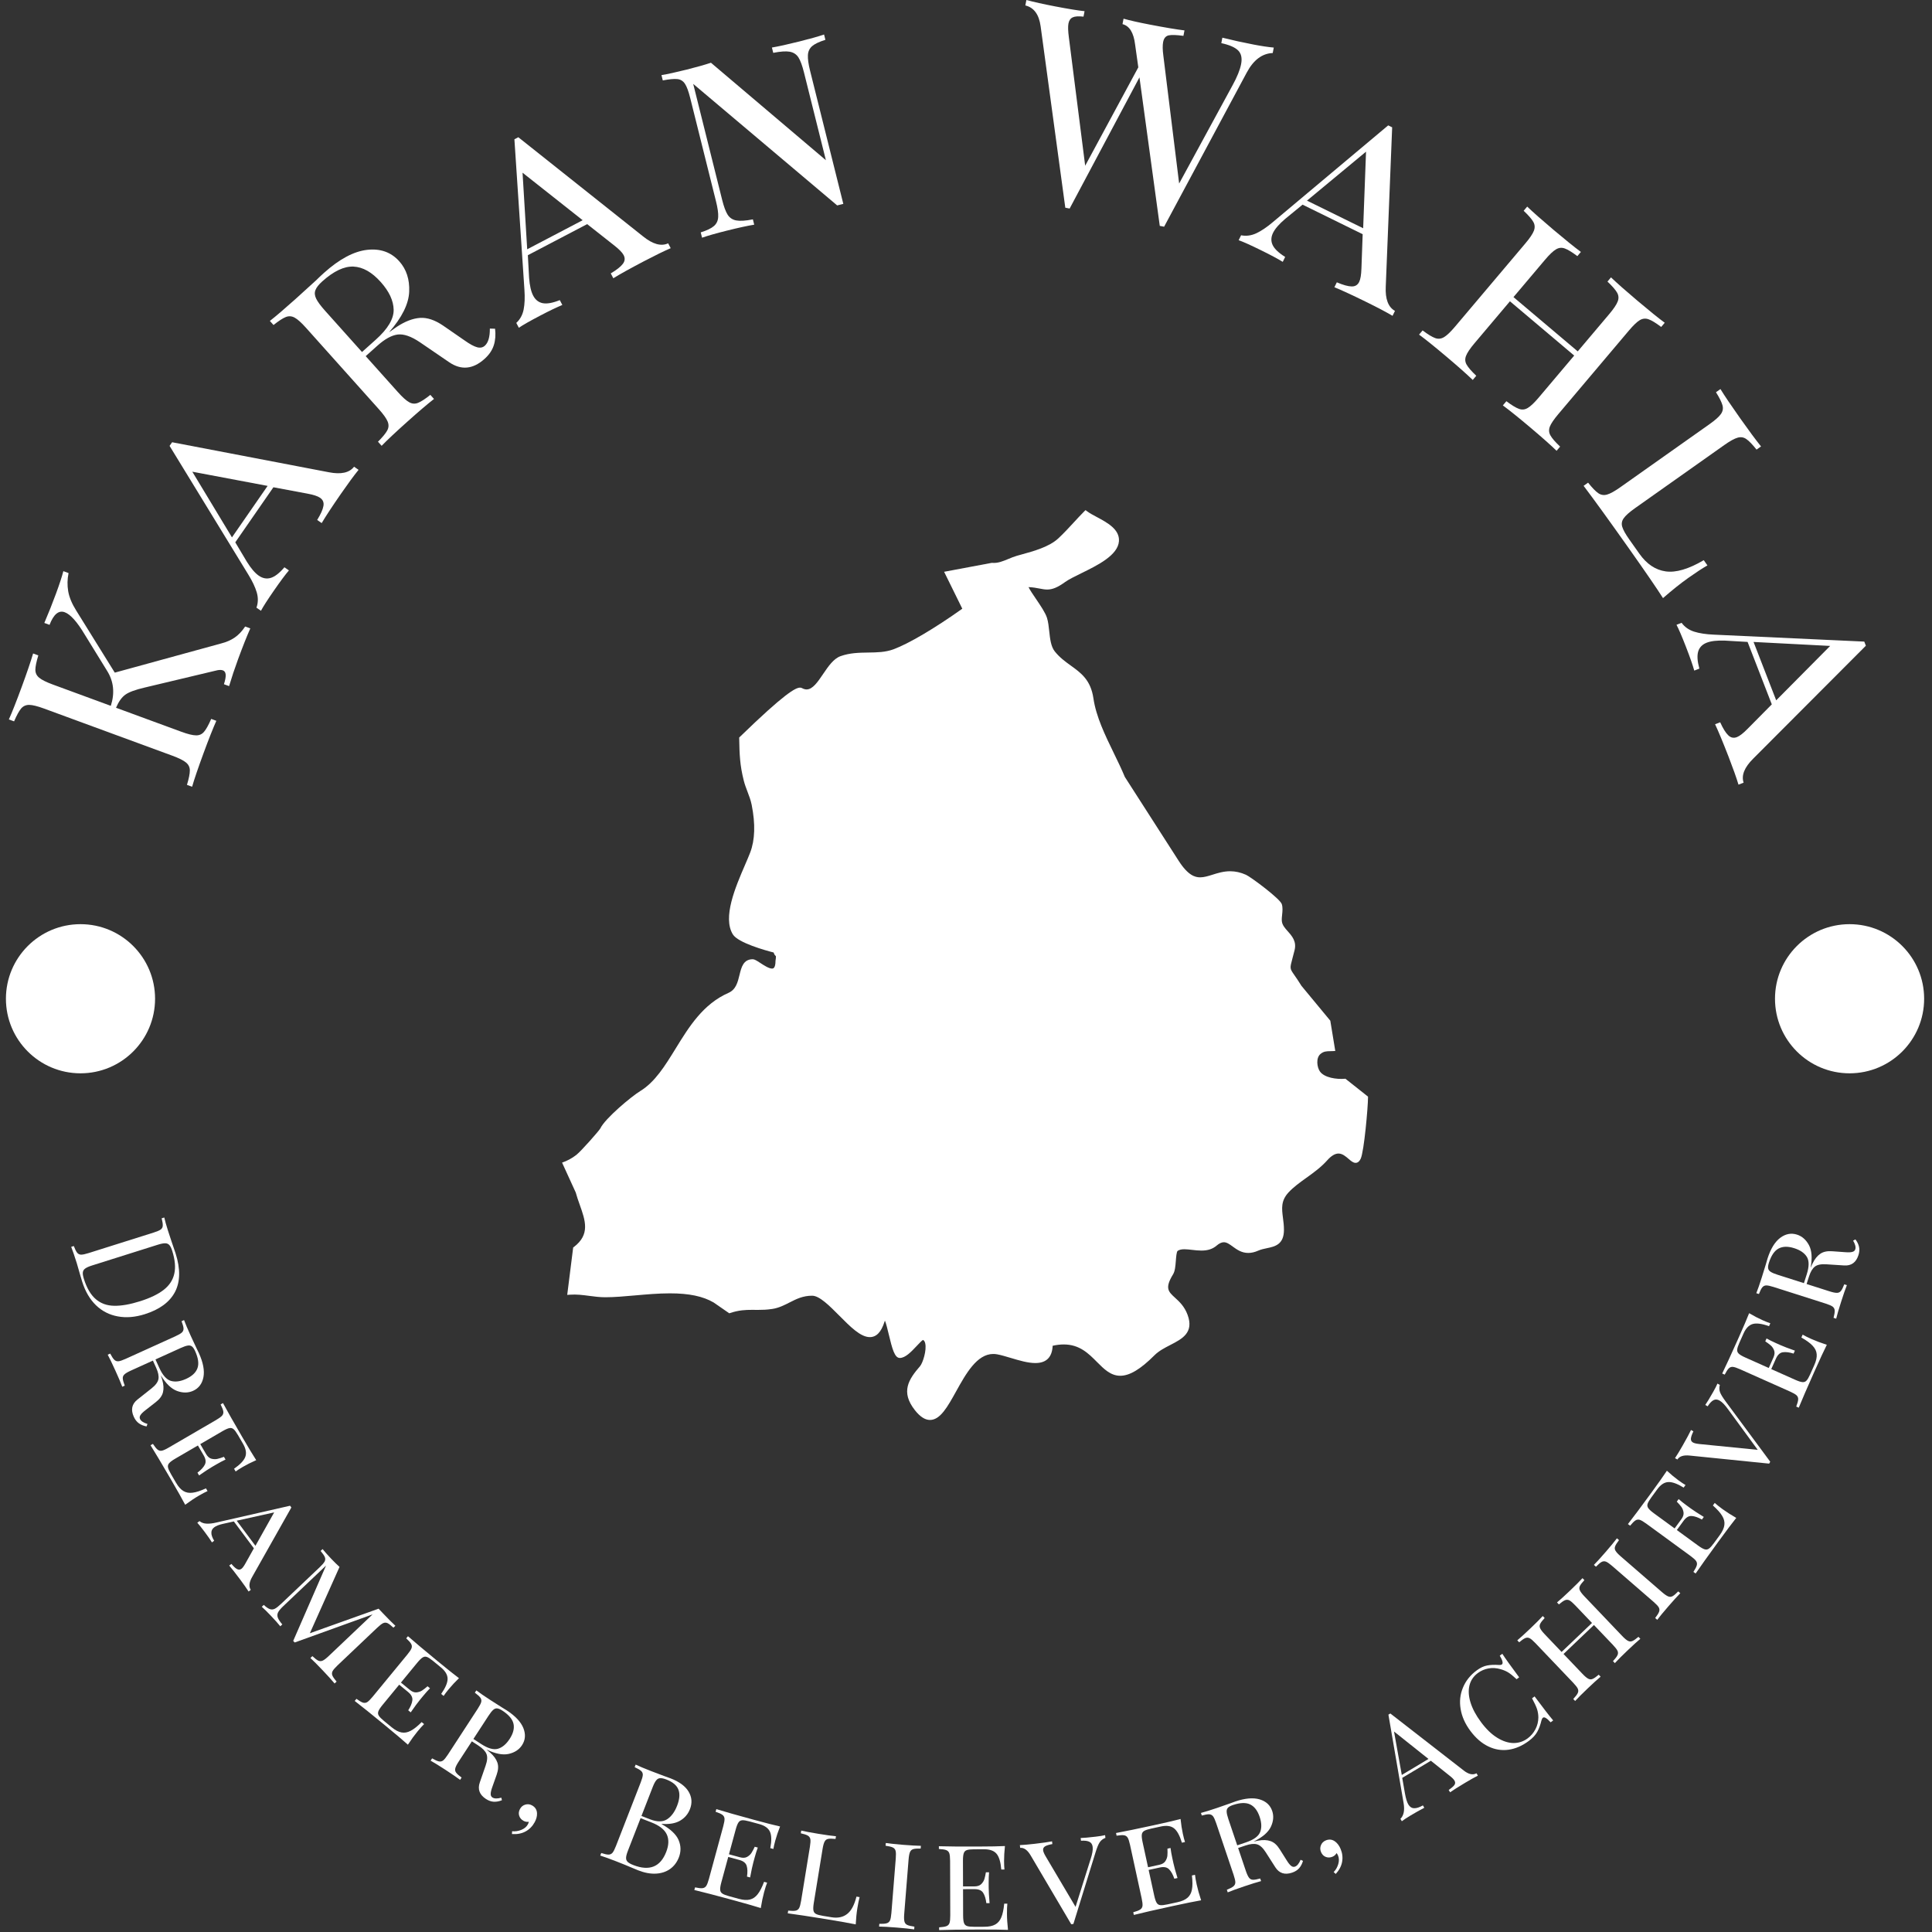 <svg xmlns="http://www.w3.org/2000/svg" version="1.1" xmlns:xlink="http://www.w3.org/1999/xlink" xmlns:svgjs="http://svgjs.dev/svgjs" width="2000" height="2000" viewBox="0 0 2000 2000"><rect x="0" y="0" width="2000" height="2000" fill="#333333" stroke="none"/><g transform="matrix(1,0,0,1,-1,-1)"><svg viewBox="0 0 280 280" data-background-color="#f9f9f9" preserveAspectRatio="xMidYMid meet" height="2000" width="2000" xmlns="http://www.w3.org/2000/svg" xmlns:xlink="http://www.w3.org/1999/xlink"><g id="tight-bounds" transform="matrix(1,0,0,1,0.14,0.14)"><svg viewBox="0 0 279.72 279.72" height="279.72" width="279.72"><g><svg viewBox="0 0 279.72 279.72" height="279.72" width="279.72"><g><svg viewBox="0 0 279.72 279.72" height="279.72" width="279.72"><g id="textblocktransform"><svg viewBox="0 0 279.72 279.72" height="279.72" width="279.72" id="textblock"><g><svg viewBox="0 0 279.72 279.72" height="279.72" width="279.72"><g transform="matrix(1,0,0,1,81.46,73.929)"><svg viewBox="0 0 116.801 131.861" height="131.861" width="116.801"><g id="icon-0"><svg xmlns="http://www.w3.org/2000/svg" xmlns:xlink="http://www.w3.org/1999/xlink" version="1.1" x="0" y="0" viewBox="5.278 1.832 53.443 60.334" enable-background="new 0 0 64 64" xml:space="preserve" height="131.861" width="116.801" class="icon-xg-0" data-fill-palette-color="accent" id="xg-0"><path d="M57.225 39.539l-0.056 0.004c-0.525 0.042-1.344-0.067-1.637-0.488-0.198-0.285-0.271-0.896 0.035-1.155 0.213-0.181 0.398-0.185 0.656-0.189 0.055-0.001 0.11-0.002 0.169-0.005l0.159-0.008-0.329-2.007-1.914-2.313c-0.2-0.324-0.356-0.549-0.471-0.713-0.305-0.438-0.305-0.438-0.13-1.093 0.04-0.15 0.089-0.332 0.145-0.556 0.145-0.585-0.171-0.939-0.449-1.253-0.188-0.21-0.363-0.408-0.393-0.658-0.016-0.14 0-0.289 0.017-0.447 0.024-0.229 0.049-0.466-0.021-0.695-0.111-0.361-2.06-1.807-2.375-1.948-0.354-0.158-0.698-0.235-1.053-0.235-0.44 0-0.826 0.121-1.167 0.229-0.288 0.09-0.56 0.175-0.82 0.175-0.336 0-0.802-0.124-1.425-1.097l-3.569-5.56c-0.214-0.516-0.464-1.031-0.729-1.576-0.578-1.188-1.177-2.418-1.354-3.635-0.18-1.221-0.82-1.683-1.499-2.172-0.363-0.263-0.739-0.534-1.064-0.941-0.259-0.325-0.314-0.841-0.368-1.339-0.034-0.317-0.066-0.617-0.147-0.881-0.106-0.342-0.427-0.813-0.737-1.27-0.173-0.253-0.393-0.577-0.49-0.775 0.304 0.013 0.53 0.057 0.733 0.096 0.182 0.035 0.339 0.065 0.506 0.065 0.354 0 0.697-0.144 1.186-0.497 0.243-0.175 0.646-0.372 1.071-0.581 1.085-0.532 2.435-1.195 2.501-2.129 0.055-0.788-0.788-1.237-1.464-1.599-0.25-0.133-0.486-0.259-0.652-0.386l-0.099-0.075L39.9 1.92c-0.23 0.231-0.459 0.479-0.69 0.73-0.329 0.356-0.669 0.725-1.029 1.06-0.603 0.56-1.63 0.844-2.456 1.071l-0.289 0.08c-0.186 0.053-0.37 0.13-0.549 0.204-0.351 0.146-0.704 0.299-1.09 0.265l-0.02-0.002-3.165 0.594 1.206 2.448c-1.844 1.311-3.543 2.313-4.561 2.691-0.538 0.199-1.093 0.208-1.68 0.216-0.598 0.009-1.215 0.018-1.834 0.24-0.468 0.169-0.817 0.685-1.155 1.183-0.356 0.526-0.693 1.023-1.094 1.023-0.099 0-0.198-0.028-0.307-0.088-0.037-0.021-0.081-0.031-0.13-0.031-0.292 0-1.009 0.371-3.99 3.266l-0.044 0.043 0.001 0.062c0.019 1.062 0.043 1.765 0.303 2.796 0.063 0.248 0.154 0.489 0.243 0.723 0.108 0.282 0.22 0.574 0.282 0.887 0.252 1.263 0.219 2.324-0.099 3.156-0.091 0.236-0.211 0.517-0.344 0.824-0.634 1.47-1.501 3.483-0.805 4.608 0.345 0.557 2.157 1.06 2.705 1.2 0.033 0.127 0.085 0.185 0.145 0.237 0.004 0.008 0.018 0.059-0.023 0.315 0 0.513-0.173 0.513-0.229 0.513-0.209 0-0.538-0.215-0.778-0.372-0.249-0.162-0.385-0.247-0.503-0.247-0.622 0-0.752 0.528-0.877 1.04-0.116 0.477-0.236 0.971-0.727 1.187-1.693 0.745-2.618 2.248-3.512 3.701-0.701 1.138-1.363 2.214-2.34 2.81-0.584 0.357-2.331 1.809-2.654 2.485-0.079 0.151-1.257 1.487-1.577 1.743-0.305 0.242-0.612 0.387-0.816 0.466l-0.14 0.054 0.906 1.982c0.073 0.272 0.17 0.545 0.264 0.809 0.376 1.059 0.701 1.974-0.388 2.804L6.014 50.73l-0.395 3.143 0.173-0.013c0.451-0.032 0.858 0.021 1.291 0.078 0.34 0.045 0.691 0.091 1.063 0.091 0.602 0 1.267-0.059 1.972-0.122 0.761-0.067 1.548-0.137 2.313-0.137 1.268 0 2.191 0.194 2.897 0.606l1.037 0.717 0.067-0.022c0.571-0.19 1.018-0.206 1.427-0.206l0.424 0.002c0.275 0 0.578-0.007 0.931-0.062 0.433-0.065 0.792-0.248 1.14-0.425 0.457-0.233 0.89-0.453 1.507-0.453 0.488 0 1.157 0.675 1.804 1.326 0.724 0.73 1.407 1.42 2.021 1.42 0.437-0.001 0.755-0.333 0.973-1.018 0.01-0.031 0.02-0.058 0.027-0.078 0.079 0.182 0.178 0.591 0.253 0.905 0.233 0.976 0.394 1.573 0.733 1.573 0.371 0 0.759-0.411 1.101-0.774 0.151-0.161 0.381-0.403 0.436-0.421 0.069 0.027 0.119 0.099 0.147 0.213 0.115 0.464-0.16 1.318-0.339 1.525-0.757 0.876-1.306 1.7-0.342 2.921 0.345 0.436 0.672 0.647 1.002 0.647 0.679 0 1.167-0.879 1.731-1.896 0.646-1.163 1.377-2.48 2.462-2.48 0.085 0 0.174 0.008 0.262 0.024 0.256 0.047 0.561 0.138 0.883 0.234 0.564 0.169 1.148 0.344 1.647 0.344 0.728 0 1.113-0.386 1.147-1.146 0.258-0.058 0.504-0.087 0.733-0.087 1.049 0 1.638 0.591 2.206 1.163 0.467 0.47 0.908 0.913 1.545 0.913 0.621 0 1.342-0.432 2.267-1.358 0.293-0.293 0.682-0.493 1.058-0.687 0.775-0.399 1.577-0.812 1.137-2-0.207-0.56-0.554-0.877-0.833-1.131-0.446-0.408-0.692-0.633-0.126-1.555 0.129-0.208 0.155-0.558 0.182-0.896 0.017-0.225 0.045-0.601 0.119-0.653 0.103-0.074 0.246-0.109 0.448-0.109 0.156 0 0.327 0.021 0.51 0.041 0.2 0.023 0.408 0.047 0.617 0.047 0.426 0 0.744-0.104 1.002-0.324 0.18-0.154 0.339-0.229 0.486-0.229 0.196 0 0.378 0.131 0.587 0.284 0.275 0.199 0.588 0.427 1.033 0.426 0.211 0 0.428-0.05 0.662-0.153 0.179-0.08 0.379-0.121 0.572-0.162 0.531-0.111 1.133-0.237 1.133-1.22 0-0.275-0.032-0.53-0.064-0.776-0.082-0.639-0.146-1.143 0.365-1.7 0.327-0.354 0.737-0.649 1.173-0.962 0.482-0.346 0.98-0.703 1.396-1.17 0.266-0.299 0.517-0.449 0.745-0.449 0.261 0 0.479 0.189 0.673 0.356 0.163 0.141 0.304 0.262 0.463 0.262 0.14 0 0.253-0.092 0.337-0.271 0.228-0.484 0.486-3.449 0.486-4.053v-0.068L57.225 39.539z" fill="#ffffff" data-fill-palette-color="accent"></path></svg></g></svg></g><g id="text-0"><path d="M32.019 93.263c0.781-0.197 1.449-0.488 2.002-0.87 0.551-0.376 1.053-0.908 1.508-1.594v0l0.745 0.274c-0.519 1.176-1.109 2.663-1.769 4.46v0c-0.496 1.351-0.931 2.652-1.304 3.904v0l-0.746-0.274c0.195-0.608 0.279-1.073 0.252-1.394-0.027-0.321-0.164-0.527-0.413-0.618v0c-0.249-0.091-0.594-0.077-1.035 0.043v0l-10.263 2.445c-1.367 0.315-2.312 0.662-2.834 1.042-0.52 0.373-0.969 1.004-1.347 1.892v0l9.445 3.471c0.95 0.349 1.666 0.525 2.149 0.529 0.481 0.01 0.871-0.165 1.169-0.525 0.305-0.358 0.648-0.977 1.03-1.857v0l0.745 0.274c-0.498 1.119-1.119 2.692-1.864 4.718v0c-0.789 2.148-1.339 3.761-1.648 4.841v0l-0.746-0.274c0.279-0.917 0.418-1.611 0.418-2.081 0.003-0.462-0.18-0.848-0.552-1.158-0.371-0.31-1.031-0.639-1.98-0.988v0l-18.602-6.835c-0.95-0.349-1.666-0.525-2.149-0.53-0.477-0.002-0.867 0.173-1.17 0.525-0.299 0.36-0.639 0.98-1.019 1.861v0l-0.756-0.278c0.463-1.023 1.089-2.609 1.878-4.756v0c0.735-2.001 1.28-3.602 1.635-4.803v0l0.755 0.278c-0.279 0.917-0.422 1.61-0.427 2.078 0.001 0.47 0.184 0.856 0.551 1.157 0.371 0.31 1.031 0.639 1.981 0.988v0l8.402 3.088c0.596-1.857 0.419-3.542-0.529-5.056v0l-3.249-5.273c-1.106-1.853-2.073-2.932-2.901-3.236v0c-0.873-0.321-1.607 0.288-2.201 1.828v0l-0.756-0.278c0.601-1.399 1.167-2.822 1.699-4.269v0c0.506-1.377 0.859-2.455 1.059-3.235v0l0.755 0.278c-0.183 0.873-0.201 1.749-0.054 2.627 0.15 0.872 0.537 1.807 1.162 2.803v0l5.59 8.998z" fill="#ffffff" data-fill-palette-color="primary"></path><path d="M47.638 68.438c1.772 0.351 2.997 0.085 3.676-0.8v0l0.653 0.453c-0.674 0.83-1.517 1.976-2.53 3.438v0c-1.306 1.887-2.245 3.314-2.816 4.281v0l-0.653-0.452c0.52-0.846 0.822-1.52 0.906-2.024 0.094-0.505-0.069-0.902-0.488-1.192v0c-0.346-0.24-0.966-0.442-1.859-0.606v0l-4.902-0.917-5.526 7.979 1.685 2.826c0.599 0.96 1.172 1.629 1.719 2.008v0c0.569 0.394 1.152 0.501 1.749 0.319 0.6-0.187 1.256-0.699 1.968-1.536v0l0.653 0.452c-0.523 0.612-1.246 1.585-2.171 2.92v0c-0.928 1.34-1.555 2.317-1.882 2.933v0l-0.653-0.452c0.253-0.7 0.268-1.437 0.045-2.212-0.228-0.769-0.639-1.636-1.234-2.6v0l-11.401-18.635 0.366-0.527zM33.618 77.88l5.166-7.46-10.914-2.057z" fill="#ffffff" data-fill-palette-color="primary"></path><path d="M70.993 47.622l0.756 0.02c0.106 0.871 0.045 1.669-0.183 2.392-0.228 0.723-0.68 1.388-1.359 1.994v0c-1.664 1.49-3.361 1.65-5.089 0.483v0l-4.253-2.905c-1.27-0.859-2.348-1.234-3.234-1.124-0.881 0.115-1.858 0.652-2.931 1.612v0l-1.7 1.521 4.659 5.206c0.675 0.754 1.224 1.246 1.649 1.476 0.42 0.235 0.846 0.263 1.279 0.086 0.438-0.173 1.031-0.558 1.781-1.157v0l0.53 0.592c-0.965 0.754-2.252 1.851-3.861 3.292v0c-1.705 1.526-2.948 2.693-3.728 3.5v0l-0.53-0.592c0.677-0.679 1.126-1.226 1.346-1.642 0.22-0.406 0.239-0.833 0.057-1.281-0.182-0.448-0.61-1.048-1.285-1.802v0l-10.548-11.785c-0.675-0.754-1.224-1.246-1.649-1.476-0.425-0.23-0.851-0.259-1.279-0.086-0.438 0.173-1.031 0.558-1.78 1.157v0l-0.53-0.592c0.885-0.691 2.119-1.746 3.702-3.163v0l3.023-2.746c0.316-0.319 0.694-0.676 1.134-1.07v0c2.221-1.988 4.292-3.094 6.213-3.319 1.931-0.225 3.492 0.328 4.683 1.659v0c1.032 1.153 1.511 2.62 1.436 4.399-0.07 1.775-1.041 3.734-2.915 5.875v0c0.436-0.317 0.809-0.578 1.118-0.781v0c1.193-0.785 2.31-1.216 3.354-1.293 1.047-0.072 2.171 0.303 3.37 1.124v0l3.078 2.126c0.777 0.553 1.391 0.887 1.841 1.003 0.445 0.121 0.817 0.048 1.115-0.219v0c0.496-0.444 0.739-1.272 0.73-2.484zM46.721 40.766c-0.531 0.475-0.868 0.904-1.009 1.286-0.146 0.377-0.109 0.79 0.112 1.239 0.216 0.445 0.645 1.026 1.288 1.745v0l5.352 5.98 1.995-1.786c1.745-1.562 2.609-3.005 2.592-4.328-0.023-1.319-0.648-2.664-1.876-4.035v0c-1.277-1.427-2.594-2.17-3.951-2.231-1.353-0.056-2.854 0.654-4.503 2.13z" fill="#ffffff" data-fill-palette-color="primary"></path><path d="M93.207 34.267c1.406 1.133 2.615 1.466 3.627 0.997v0l0.369 0.704c-0.982 0.423-2.261 1.047-3.837 1.872v0c-2.033 1.065-3.526 1.894-4.48 2.486v0l-0.369-0.704c0.853-0.508 1.433-0.966 1.741-1.372 0.317-0.404 0.358-0.831 0.122-1.282v0c-0.195-0.373-0.651-0.839-1.366-1.4v0l-3.917-3.087-8.597 4.505 0.181 3.285c0.085 1.128 0.282 1.987 0.591 2.576v0c0.321 0.613 0.788 0.978 1.401 1.094 0.619 0.113 1.437-0.036 2.456-0.447v0l0.369 0.703c-0.747 0.3-1.84 0.826-3.277 1.58v0c-1.443 0.756-2.453 1.331-3.029 1.724v0l-0.368-0.703c0.549-0.502 0.904-1.148 1.065-1.938 0.155-0.786 0.193-1.745 0.114-2.877v0l-1.453-21.796 0.568-0.298zM76.406 36.127l8.038-4.212-8.713-6.886z" fill="#ffffff" data-fill-palette-color="primary"></path><path d="M119.429 5.001l0.193 0.771c-0.889 0.278-1.527 0.581-1.915 0.908-0.385 0.334-0.591 0.77-0.618 1.309-0.031 0.547 0.075 1.311 0.321 2.293v0l4.809 19.267-0.889 0.222-20.865-17.611 4.19 16.788c0.252 1.008 0.521 1.735 0.807 2.181 0.295 0.451 0.713 0.725 1.255 0.821 0.55 0.101 1.349 0.048 2.396-0.158v0l0.192 0.771c-0.949 0.153-2.276 0.442-3.982 0.868v0c-1.555 0.388-2.747 0.728-3.577 1.019v0l-0.192-0.771c0.889-0.278 1.527-0.584 1.912-0.918 0.381-0.326 0.586-0.762 0.618-1.309 0.033-0.54-0.073-1.301-0.318-2.282v0l-3.734-14.96c-0.245-0.982-0.502-1.673-0.77-2.075-0.268-0.402-0.632-0.626-1.092-0.672-0.468-0.051-1.172 0.013-2.114 0.192v0l-0.192-0.771c0.868-0.14 2.079-0.404 3.633-0.792v0c1.39-0.347 2.57-0.68 3.54-0.999v0l16.658 14.127-3.175-12.716c-0.252-1.008-0.521-1.738-0.809-2.192-0.293-0.445-0.714-0.717-1.264-0.818-0.542-0.096-1.336-0.041-2.384 0.165v0l-0.192-0.771c0.947-0.159 2.273-0.452 3.979-0.878v0c1.555-0.388 2.748-0.724 3.579-1.009z" fill="#ffffff" data-fill-palette-color="primary"></path><path d="M181.641 6.45c1.18 0.227 2.168 0.375 2.964 0.445v0l-0.152 0.79c-1.526 0.059-2.778 0.997-3.756 2.814v0l-11.985 22.357-0.31-0.06-0.32-0.061-2.943-21.525-10.118 19.013-0.32-0.062-0.31-0.059-3.574-26.282c-0.235-1.725-0.974-2.735-2.217-3.03v0l0.152-0.79c1.051 0.285 2.44 0.594 4.167 0.926v0c1.887 0.363 3.308 0.595 4.263 0.695v0l-0.152 0.79c-0.717-0.083-1.239-0.048-1.565 0.104-0.326 0.152-0.533 0.451-0.618 0.897v0c-0.081 0.42-0.061 1.088 0.061 2.003v0l2.364 18.604 7.7-14.262-0.464-3.304c-0.208-1.72-0.818-2.705-1.827-2.955v0l0.152-0.79c0.925 0.261 2.184 0.544 3.777 0.851v0c2.254 0.433 3.938 0.716 5.054 0.847v0l-0.152 0.79c-1.004-0.138-1.718-0.161-2.144-0.07-0.427 0.098-0.693 0.42-0.798 0.967v0c-0.091 0.473-0.082 1.125 0.029 1.955v0l2.292 18.548 7.75-14.252c0.66-1.201 1.07-2.221 1.232-3.061v0c0.165-0.86 0.022-1.517-0.43-1.97-0.459-0.455-1.272-0.808-2.441-1.061v0l0.152-0.79c1.478 0.367 2.974 0.696 4.487 0.988z" fill="#ffffff" data-fill-palette-color="primary"></path><path d="M200.834 41.542c-0.085 1.804 0.36 2.976 1.335 3.516v0l-0.35 0.713c-0.921-0.543-2.179-1.207-3.776-1.992v0c-2.059-1.012-3.61-1.729-4.651-2.15v0l0.35-0.713c0.914 0.388 1.625 0.587 2.136 0.596 0.513 0.018 0.882-0.202 1.107-0.659v0c0.186-0.378 0.294-1.021 0.324-1.929v0l0.18-4.983-8.711-4.281-2.545 2.085c-0.86 0.735-1.437 1.4-1.731 1.997v0c-0.305 0.622-0.324 1.214-0.056 1.777 0.274 0.566 0.878 1.139 1.811 1.718v0l-0.35 0.713c-0.683-0.426-1.753-0.998-3.209-1.713v0c-1.462-0.719-2.522-1.194-3.18-1.427v0l0.35-0.713c0.73 0.147 1.461 0.052 2.194-0.283 0.726-0.339 1.523-0.874 2.389-1.606v0l16.738-14.038 0.575 0.283zM189.417 29.077l8.143 4.002 0.416-11.098z" fill="#ffffff" data-fill-palette-color="primary"></path><path d="M241.266 46.777l-0.513 0.607c-0.772-0.581-1.376-0.949-1.813-1.105-0.438-0.165-0.866-0.127-1.284 0.116-0.413 0.247-0.946 0.756-1.598 1.529v0l-10.206 12.082c-0.653 0.773-1.066 1.383-1.241 1.832-0.169 0.453-0.135 0.881 0.101 1.285 0.227 0.405 0.691 0.939 1.393 1.602v0l-0.513 0.607c-0.803-0.785-2.081-1.918-3.834-3.399v0c-1.623-1.371-2.941-2.431-3.954-3.179v0l0.513-0.607c0.766 0.576 1.371 0.945 1.813 1.105 0.438 0.165 0.863 0.125 1.276-0.122 0.418-0.242 0.953-0.75 1.606-1.523v0l5.133-6.076-9.313-7.866-5.132 6.076c-0.653 0.773-1.064 1.386-1.233 1.838-0.174 0.448-0.143 0.874 0.093 1.278 0.232 0.409 0.696 0.944 1.392 1.603v0l-0.512 0.607c-0.881-0.851-2.146-1.973-3.796-3.366v0c-1.748-1.476-3.076-2.545-3.984-3.206v0l0.513-0.607c0.766 0.576 1.371 0.945 1.813 1.105 0.433 0.161 0.858 0.12 1.276-0.122 0.418-0.242 0.953-0.75 1.606-1.522v0l10.206-12.082c0.653-0.773 1.064-1.386 1.233-1.839 0.169-0.453 0.138-0.879-0.093-1.278-0.232-0.409-0.696-0.944-1.393-1.603v0l0.513-0.607c0.808 0.78 2.085 1.908 3.833 3.385v0c1.629 1.376 2.944 2.438 3.947 3.187v0l-0.513 0.607c-0.766-0.576-1.371-0.945-1.813-1.105-0.438-0.165-0.863-0.125-1.276 0.122-0.418 0.242-0.953 0.75-1.606 1.523v0l-4.561 5.399 9.312 7.866 4.561-5.399c0.653-0.773 1.064-1.386 1.233-1.838 0.174-0.448 0.143-0.874-0.093-1.278-0.232-0.409-0.696-0.944-1.392-1.603v0l0.512-0.607c0.891 0.85 2.158 1.97 3.802 3.358v0c1.753 1.481 3.082 2.554 3.986 3.22z" fill="#ffffff" data-fill-palette-color="primary"></path><path d="M255.22 64.701l-0.649 0.458c-0.597-0.75-1.089-1.259-1.477-1.524-0.382-0.27-0.804-0.338-1.266-0.203-0.465 0.13-1.111 0.486-1.937 1.071v0l-12.913 9.131c-0.826 0.584-1.378 1.074-1.655 1.47-0.281 0.39-0.353 0.807-0.215 1.249 0.133 0.447 0.476 1.061 1.029 1.842v0l1.452 2.054c1.062 1.502 2.336 2.356 3.82 2.562 1.484 0.206 3.321-0.336 5.511-1.626v0l0.535 0.756c-0.723 0.412-1.639 1.01-2.748 1.794v0c-1.131 0.8-2.361 1.782-3.692 2.947v0c-0.933-1.461-2.583-3.865-4.951-7.213v0c-2.846-4.025-5.031-7.044-6.556-9.06v0l0.649-0.458c0.597 0.75 1.089 1.259 1.477 1.524 0.378 0.265 0.8 0.332 1.266 0.203 0.465-0.13 1.111-0.486 1.937-1.071v0l12.914-9.131c0.826-0.584 1.378-1.074 1.655-1.47 0.277-0.396 0.354-0.816 0.231-1.261-0.122-0.454-0.437-1.088-0.945-1.901v0l0.648-0.458c0.586 0.958 1.539 2.371 2.86 4.238v0c1.231 1.741 2.237 3.099 3.02 4.077z" fill="#ffffff" data-fill-palette-color="primary"></path><path d="M254.096 109.94c-1.284 1.27-1.751 2.434-1.399 3.491v0l-0.741 0.287c-0.309-1.023-0.786-2.364-1.428-4.022v0c-0.83-2.14-1.485-3.717-1.966-4.732v0l0.74-0.287c0.409 0.905 0.798 1.533 1.168 1.884 0.366 0.361 0.786 0.449 1.261 0.265v0c0.392-0.152 0.907-0.552 1.544-1.199v0l3.508-3.545-3.509-9.049-3.285-0.19c-1.131-0.042-2.006 0.057-2.626 0.297v0c-0.646 0.25-1.061 0.673-1.245 1.27-0.182 0.602-0.125 1.432 0.169 2.49v0l-0.741 0.287c-0.214-0.776-0.614-1.921-1.2-3.434v0c-0.589-1.519-1.047-2.587-1.374-3.203v0l0.741-0.287c0.437 0.602 1.039 1.028 1.806 1.277 0.764 0.243 1.712 0.388 2.845 0.437v0l21.822 1.008 0.232 0.598zM254.138 93.036l3.281 8.461 7.822-7.884z" fill="#ffffff" data-fill-palette-color="primary"></path><path d="M0.859 144.746c0-5.969 4.839-10.807 10.808-10.808 5.969 0 10.807 4.839 10.807 10.808 0 5.969-4.839 10.807-10.807 10.807-5.969 0-10.807-4.839-10.808-10.807z" fill="#ffffff" data-fill-palette-color="primary"></path><path d="M257.246 144.746c0-5.969 4.839-10.807 10.807-10.808 5.969 0 10.807 4.839 10.808 10.808 0 5.969-4.839 10.807-10.808 10.807-5.969 0-10.807-4.839-10.807-10.807z" fill="#ffffff" data-fill-palette-color="primary"></path></g><g id="text-1"><path d="M25.451 181.653c0.709 2.247 0.68 4.107-0.087 5.581-0.773 1.476-2.235 2.552-4.385 3.23v0c-1.386 0.437-2.683 0.544-3.893 0.32-1.214-0.215-2.269-0.751-3.166-1.606-0.89-0.858-1.562-2.006-2.015-3.444v0l-0.327-1.104c-0.199-0.72-0.35-1.246-0.454-1.575v0c-0.329-1.042-0.597-1.826-0.806-2.352v0l0.379-0.119c0.171 0.452 0.328 0.769 0.471 0.951 0.145 0.189 0.337 0.289 0.575 0.299 0.236 0.004 0.597-0.071 1.082-0.224v0l9.45-2.981c0.486-0.153 0.824-0.299 1.016-0.438 0.196-0.147 0.295-0.339 0.299-0.575 0.012-0.232-0.041-0.582-0.16-1.049v0l0.378-0.12c0.102 0.459 0.278 1.083 0.527 1.874v0l0.531 1.616c0.298 0.853 0.492 1.425 0.585 1.716zM24.961 181.285c-0.125-0.395-0.263-0.675-0.415-0.841-0.154-0.172-0.355-0.258-0.605-0.258-0.251-0.006-0.607 0.063-1.066 0.208v0l-9.528 3.006c-0.46 0.145-0.791 0.292-0.993 0.441-0.204 0.143-0.32 0.329-0.347 0.558-0.029 0.223 0.02 0.538 0.149 0.946v0c0.425 1.347 1.006 2.331 1.743 2.953 0.729 0.617 1.615 0.932 2.658 0.945 1.039 0.021 2.287-0.198 3.744-0.658v0c1.463-0.462 2.601-1.009 3.412-1.642 0.818-0.635 1.332-1.41 1.541-2.323 0.217-0.916 0.119-2.027-0.293-3.335z" fill="#ffffff" data-fill-palette-color="secondary"></path><path d="M21.372 206.37l-0.128 0.359c-0.431-0.08-0.801-0.229-1.108-0.447-0.308-0.218-0.556-0.534-0.744-0.949v0c-0.463-1.02-0.286-1.854 0.532-2.5v0l2.015-1.597c0.604-0.475 0.945-0.932 1.023-1.369 0.077-0.438-0.033-0.984-0.33-1.64v0l-0.471-1.039-3.181 1.443c-0.464 0.21-0.781 0.399-0.952 0.566-0.173 0.161-0.251 0.36-0.232 0.598 0.016 0.232 0.111 0.572 0.285 1.022v0l-0.361 0.164c-0.215-0.573-0.546-1.351-0.993-2.334v0c-0.474-1.045-0.846-1.816-1.115-2.312v0l0.361-0.164c0.224 0.428 0.418 0.724 0.582 0.888 0.167 0.17 0.369 0.246 0.607 0.228 0.235-0.025 0.584-0.142 1.048-0.353v0l7.206-3.269c0.464-0.21 0.782-0.396 0.955-0.556 0.17-0.167 0.246-0.369 0.228-0.607-0.016-0.232-0.111-0.572-0.285-1.023v0l0.362-0.164c0.196 0.53 0.514 1.28 0.954 2.251v0l0.86 1.847c0.105 0.198 0.218 0.431 0.338 0.696v0c0.617 1.36 0.836 2.517 0.658 3.471-0.185 0.956-0.682 1.618-1.493 1.985v0c-0.705 0.32-1.475 0.33-2.312 0.031-0.839-0.305-1.631-1.064-2.375-2.277v0c0.087 0.259 0.157 0.477 0.208 0.655v0c0.199 0.685 0.236 1.284 0.11 1.795-0.119 0.509-0.466 0.987-1.039 1.433v0l-1.47 1.148c-0.382 0.292-0.633 0.537-0.752 0.733-0.129 0.193-0.151 0.382-0.067 0.567v0c0.137 0.303 0.496 0.543 1.076 0.72zM28.279 195.81c-0.149-0.328-0.303-0.552-0.462-0.673-0.162-0.128-0.364-0.17-0.606-0.128-0.244 0.036-0.586 0.154-1.025 0.353v0l-3.654 1.658 0.551 1.215c0.485 1.07 1.043 1.7 1.674 1.891 0.637 0.188 1.373 0.093 2.208-0.286v0c0.872-0.396 1.423-0.914 1.654-1.556 0.231-0.642 0.118-1.466-0.34-2.474z" fill="#ffffff" data-fill-palette-color="secondary"></path><path d="M28.809 216.769c-0.598 0.348-1.255 0.786-1.97 1.312v0c-0.402-0.772-1.119-2.043-2.151-3.815v0c-1.24-2.13-2.197-3.733-2.871-4.81v0l0.343-0.2c0.266 0.403 0.489 0.678 0.669 0.825 0.183 0.153 0.392 0.208 0.627 0.165 0.231-0.048 0.567-0.2 1.006-0.457v0l6.839-3.981c0.44-0.256 0.738-0.473 0.894-0.65 0.153-0.183 0.208-0.392 0.166-0.627-0.039-0.229-0.168-0.558-0.387-0.988v0l0.343-0.2c0.604 1.118 1.525 2.741 2.765 4.871v0c0.939 1.614 1.623 2.747 2.051 3.402v0c-0.737 0.327-1.381 0.651-1.932 0.972v0c-0.446 0.26-0.795 0.483-1.048 0.669v0l-0.231-0.396c0.9-0.626 1.446-1.207 1.637-1.743 0.191-0.535 0.078-1.161-0.338-1.877v0l-0.733-1.258c-0.243-0.417-0.451-0.7-0.625-0.85-0.177-0.156-0.382-0.21-0.612-0.162-0.235 0.042-0.572 0.192-1.012 0.448v0l-3.213 1.87 0.835 1.434c0.215 0.37 0.473 0.597 0.774 0.681 0.306 0.081 0.592 0.092 0.855 0.033 0.264-0.059 0.586-0.161 0.967-0.304v0l0.23 0.396c-0.408 0.19-0.843 0.42-1.306 0.69v0l-0.661 0.385c-0.446 0.26-1.068 0.669-1.865 1.228v0l-0.236-0.405c0.514-0.386 0.868-0.769 1.063-1.15 0.198-0.375 0.144-0.826-0.164-1.354v0l-0.835-1.434-3.283 1.911c-0.44 0.256-0.736 0.476-0.889 0.659-0.156 0.177-0.21 0.382-0.162 0.613 0.045 0.225 0.188 0.546 0.431 0.963v0l0.733 1.258c0.335 0.575 0.693 0.975 1.076 1.2 0.377 0.229 0.82 0.308 1.329 0.24 0.507-0.06 1.151-0.27 1.932-0.63v0l0.23 0.396c-0.331 0.146-0.755 0.369-1.271 0.67z" fill="#ffffff" data-fill-palette-color="secondary"></path><path d="M36.546 228.54c-0.449 0.784-0.516 1.409-0.201 1.878v0l-0.318 0.237c-0.288-0.454-0.698-1.038-1.23-1.751v0c-0.686-0.92-1.212-1.591-1.577-2.013v0l0.319-0.237c0.314 0.376 0.583 0.624 0.808 0.743 0.229 0.126 0.444 0.113 0.646-0.036v0c0.169-0.126 0.362-0.389 0.581-0.789v0l1.22-2.18-2.904-3.895-1.602 0.356c-0.557 0.127-0.969 0.291-1.236 0.49v0c-0.278 0.207-0.418 0.468-0.419 0.783-0.012 0.314 0.123 0.704 0.404 1.172v0l-0.319 0.238c-0.203-0.34-0.548-0.837-1.034-1.49v0c-0.487-0.653-0.85-1.106-1.09-1.36v0l0.318-0.237c0.291 0.232 0.637 0.355 1.038 0.369 0.405 0.02 0.883-0.036 1.436-0.169v0l10.652-2.428 0.188 0.253zM34.306 220.391l2.715 3.641 2.714-4.844z" fill="#ffffff" data-fill-palette-color="secondary"></path><path d="M57.016 235.894c-0.347-0.326-0.627-0.542-0.84-0.648-0.209-0.102-0.422-0.105-0.641-0.01-0.214 0.1-0.506 0.325-0.875 0.676v0l-5.74 5.447c-0.369 0.351-0.61 0.63-0.721 0.838-0.106 0.213-0.114 0.427-0.024 0.641 0.095 0.219 0.296 0.51 0.604 0.873v0l-0.288 0.273c-0.391-0.471-0.958-1.098-1.701-1.881v0c-0.785-0.827-1.387-1.431-1.804-1.812v0l0.288-0.273c0.352 0.331 0.632 0.547 0.84 0.648 0.209 0.102 0.422 0.105 0.641 0.01 0.219-0.095 0.513-0.318 0.882-0.669v0l6.36-6.036-11.286 4.071-0.218-0.229 4.759-10.919-6.197 5.882c-0.379 0.36-0.63 0.658-0.751 0.895-0.121 0.237-0.138 0.486-0.049 0.748 0.094 0.267 0.313 0.601 0.659 1.004v0l-0.289 0.273c-0.302-0.378-0.755-0.884-1.357-1.519v0c-0.551-0.581-0.994-1.018-1.328-1.31v0l0.289-0.273c0.342 0.321 0.632 0.523 0.87 0.606 0.243 0.088 0.486 0.073 0.728-0.046 0.239-0.123 0.542-0.36 0.912-0.711v0l5.592-5.307c0.369-0.351 0.61-0.63 0.721-0.838 0.106-0.213 0.112-0.429 0.017-0.648-0.09-0.214-0.292-0.505-0.604-0.873v0l0.288-0.274c0.274 0.348 0.687 0.813 1.239 1.394v0c0.439 0.463 0.844 0.86 1.215 1.192v0l-4.3 9.612 9.962-3.557 0.645 0.68c0.743 0.783 1.34 1.382 1.79 1.797v0z" fill="#ffffff" data-fill-palette-color="secondary"></path><path d="M60.506 250.939c-0.44 0.535-0.904 1.173-1.391 1.915v0c-0.645-0.584-1.76-1.527-3.343-2.829v0c-1.903-1.566-3.358-2.736-4.365-3.511v0l0.252-0.307c0.39 0.285 0.694 0.465 0.914 0.541 0.225 0.079 0.44 0.058 0.645-0.063 0.2-0.126 0.462-0.385 0.785-0.778v0l5.027-6.111c0.323-0.393 0.528-0.7 0.612-0.921 0.079-0.225 0.058-0.44-0.063-0.645-0.116-0.201-0.352-0.465-0.707-0.792v0l0.253-0.307c0.955 0.838 2.384 2.04 4.287 3.605v0c1.442 1.186 2.477 2.011 3.106 2.476v0c-0.577 0.563-1.068 1.09-1.474 1.583v0c-0.328 0.399-0.578 0.729-0.75 0.992v0l-0.354-0.291c0.626-0.9 0.936-1.635 0.929-2.203-0.007-0.568-0.331-1.116-0.97-1.642v0l-1.125-0.925c-0.372-0.306-0.666-0.499-0.881-0.58-0.22-0.085-0.431-0.064-0.631 0.062-0.205 0.121-0.47 0.379-0.793 0.771v0l-2.361 2.871 1.282 1.055c0.33 0.272 0.651 0.395 0.962 0.369 0.315-0.031 0.586-0.12 0.813-0.267 0.227-0.147 0.494-0.354 0.801-0.621v0l0.354 0.291c-0.316 0.32-0.645 0.687-0.986 1.102v0l-0.485 0.59c-0.328 0.399-0.769 0.999-1.322 1.8v0l-0.362-0.298c0.348-0.54 0.547-1.023 0.597-1.447 0.056-0.42-0.153-0.824-0.625-1.213v0l-1.282-1.054-2.413 2.934c-0.323 0.393-0.525 0.702-0.604 0.927-0.085 0.22-0.064 0.431 0.061 0.631 0.12 0.196 0.367 0.447 0.739 0.752v0l1.125 0.926c0.514 0.423 0.989 0.673 1.426 0.751 0.433 0.083 0.876 0.004 1.33-0.238 0.455-0.232 0.986-0.653 1.592-1.262v0l0.354 0.291c-0.26 0.252-0.58 0.609-0.959 1.07z" fill="#ffffff" data-fill-palette-color="secondary"></path><path d="M72.658 260.531l0.086 0.372c-0.407 0.164-0.799 0.237-1.176 0.219-0.377-0.019-0.756-0.152-1.137-0.4v0c-0.939-0.611-1.237-1.409-0.895-2.395v0l0.841-2.429c0.254-0.726 0.296-1.294 0.125-1.705-0.17-0.411-0.557-0.812-1.16-1.205v0l-0.955-0.623-1.907 2.928c-0.278 0.427-0.444 0.756-0.497 0.988-0.06 0.229-0.018 0.438 0.125 0.629 0.138 0.187 0.401 0.423 0.79 0.709v0l-0.217 0.332c-0.49-0.368-1.187-0.846-2.091-1.435v0c-0.962-0.626-1.689-1.076-2.184-1.349v0l0.217-0.333c0.419 0.24 0.741 0.386 0.967 0.436 0.232 0.054 0.444 0.009 0.635-0.134 0.185-0.147 0.416-0.434 0.694-0.86v0l4.318-6.631c0.278-0.427 0.447-0.754 0.506-0.983 0.054-0.232 0.009-0.444-0.134-0.634-0.138-0.187-0.401-0.423-0.79-0.709v0l0.217-0.333c0.45 0.342 1.122 0.803 2.015 1.385v0l1.718 1.094c0.195 0.111 0.415 0.246 0.659 0.406v0c1.252 0.815 2.058 1.673 2.421 2.572 0.358 0.906 0.295 1.731-0.191 2.477v0c-0.422 0.649-1.067 1.072-1.933 1.269-0.872 0.194-1.947-0.02-3.227-0.643v0c0.213 0.171 0.389 0.318 0.527 0.441v0c0.536 0.471 0.889 0.956 1.058 1.454 0.173 0.493 0.138 1.082-0.105 1.767v0l-0.622 1.758c-0.165 0.452-0.245 0.793-0.24 1.022-0.005 0.232 0.078 0.403 0.248 0.514v0c0.279 0.182 0.71 0.191 1.294 0.029zM72.805 247.914c-0.302-0.196-0.552-0.303-0.752-0.319-0.205-0.02-0.399 0.052-0.58 0.218-0.187 0.162-0.411 0.445-0.674 0.849v0l-2.19 3.362 1.118 0.728c0.984 0.641 1.794 0.872 2.428 0.694 0.638-0.184 1.208-0.66 1.708-1.428v0c0.522-0.802 0.708-1.536 0.558-2.201-0.15-0.665-0.689-1.299-1.616-1.903z" fill="#ffffff" data-fill-palette-color="secondary"></path><path d="M77.104 261.648c0.458 0.252 0.699 0.63 0.724 1.133v0c0.022 0.423-0.093 0.864-0.345 1.321v0c-0.321 0.583-0.759 1.024-1.311 1.324-0.556 0.306-1.215 0.431-1.976 0.376v0l0.026-0.405c0.439 0.048 0.882-0.018 1.33-0.197 0.442-0.183 0.756-0.443 0.943-0.782v0c0.075-0.137 0.125-0.268 0.148-0.395v0c-0.272 0.044-0.53-0.002-0.774-0.136v0c-0.315-0.174-0.524-0.421-0.626-0.741-0.103-0.32-0.06-0.65 0.126-0.989v0c0.174-0.315 0.427-0.521 0.759-0.617 0.335-0.102 0.661-0.066 0.976 0.108z" fill="#ffffff" data-fill-palette-color="secondary"></path><path d="M95.892 264.366c1.293 0.722 2.113 1.496 2.461 2.324 0.348 0.828 0.358 1.662 0.031 2.504v0c-0.276 0.709-0.701 1.268-1.276 1.678-0.572 0.404-1.253 0.627-2.042 0.669-0.789 0.043-1.642-0.115-2.56-0.472v0c-0.335-0.131-0.618-0.248-0.847-0.351v0c-0.787-0.336-1.564-0.652-2.329-0.95v0c-1.019-0.397-1.798-0.678-2.338-0.845v0l0.144-0.37c0.459 0.15 0.805 0.226 1.037 0.229 0.238 0.005 0.436-0.082 0.593-0.261 0.151-0.182 0.319-0.51 0.504-0.985v0l3.594-9.234c0.185-0.475 0.283-0.83 0.295-1.065 0.008-0.245-0.079-0.442-0.261-0.594-0.173-0.155-0.479-0.332-0.918-0.532v0l0.144-0.37c0.51 0.242 1.262 0.557 2.255 0.944v0l2.019 0.764c0.239 0.078 0.507 0.176 0.805 0.291v0c1.265 0.493 2.133 1.136 2.603 1.931 0.47 0.795 0.533 1.635 0.188 2.522v0c-0.281 0.721-0.757 1.279-1.427 1.673-0.677 0.392-1.564 0.546-2.661 0.462v0zM96.601 257.91c-0.386-0.15-0.691-0.218-0.915-0.203-0.228 0.006-0.421 0.109-0.58 0.31-0.162 0.192-0.331 0.512-0.505 0.961v0l-1.637 4.205 1.244 0.484c1.019 0.397 1.838 0.398 2.456 0.005 0.619-0.393 1.109-1.051 1.468-1.975v0c0.362-0.93 0.426-1.703 0.193-2.318-0.231-0.622-0.806-1.111-1.724-1.469zM91.799 270.303c2.322 0.904 3.907 0.268 4.754-1.909v0c0.382-0.981 0.409-1.826 0.081-2.537-0.334-0.713-1.077-1.294-2.229-1.742v0l-1.566-0.61-1.833 4.708c-0.175 0.449-0.265 0.793-0.27 1.031-0.012 0.236 0.065 0.433 0.229 0.592 0.158 0.156 0.436 0.312 0.834 0.467z" fill="#ffffff" data-fill-palette-color="secondary"></path><path d="M110.741 274.217c-0.182 0.668-0.343 1.441-0.483 2.318v0c-0.828-0.267-2.231-0.67-4.209-1.209v0c-2.378-0.647-4.185-1.117-5.421-1.411v0l0.104-0.383c0.472 0.1 0.824 0.14 1.055 0.118 0.238-0.02 0.425-0.127 0.563-0.322 0.131-0.197 0.263-0.541 0.396-1.032v0l2.077-7.635c0.134-0.491 0.194-0.855 0.181-1.091-0.02-0.238-0.127-0.425-0.322-0.563-0.188-0.136-0.511-0.28-0.97-0.432v0l0.105-0.383c1.214 0.373 3.011 0.882 5.388 1.529v0c1.802 0.49 3.084 0.818 3.849 0.983v0c-0.295 0.75-0.527 1.433-0.694 2.049v0c-0.135 0.498-0.228 0.902-0.277 1.212v0l-0.443-0.12c0.202-1.078 0.183-1.875-0.057-2.39-0.24-0.516-0.759-0.882-1.558-1.1v0l-1.405-0.382c-0.465-0.127-0.812-0.182-1.042-0.167-0.236 0.013-0.419 0.118-0.55 0.315-0.137 0.195-0.273 0.538-0.406 1.029v0l-0.976 3.587 1.602 0.435c0.413 0.112 0.756 0.093 1.029-0.058 0.275-0.157 0.486-0.35 0.632-0.577 0.146-0.228 0.305-0.526 0.475-0.894v0l0.442 0.12c-0.157 0.422-0.306 0.891-0.446 1.409v0l-0.201 0.737c-0.135 0.498-0.291 1.226-0.467 2.184v0l-0.452-0.123c0.095-0.635 0.079-1.157-0.049-1.565-0.122-0.406-0.477-0.689-1.068-0.849v0l-1.601-0.436-0.997 3.665c-0.134 0.491-0.191 0.856-0.171 1.094 0.013 0.236 0.118 0.419 0.315 0.55 0.19 0.129 0.518 0.257 0.982 0.383v0l1.406 0.382c0.642 0.175 1.178 0.208 1.608 0.1 0.429-0.102 0.8-0.356 1.116-0.762 0.319-0.399 0.631-1 0.934-1.804v0l0.442 0.12c-0.134 0.337-0.279 0.793-0.436 1.369z" fill="#ffffff" data-fill-palette-color="secondary"></path><path d="M121.155 266.122l-0.064 0.392c-0.48-0.051-0.834-0.053-1.061-0.008-0.234 0.044-0.406 0.171-0.516 0.38-0.116 0.208-0.216 0.563-0.298 1.066v0l-1.272 7.81c-0.082 0.503-0.101 0.871-0.057 1.106 0.038 0.233 0.161 0.405 0.371 0.514 0.202 0.109 0.542 0.202 1.017 0.279v0l1.236 0.202c0.911 0.148 1.663-0.008 2.254-0.469 0.597-0.453 1.05-1.294 1.36-2.523v0l0.453 0.074c-0.106 0.396-0.213 0.928-0.323 1.598v0c-0.111 0.683-0.191 1.468-0.239 2.355v0c-0.851-0.18-2.289-0.435-4.312-0.765v0c-2.432-0.396-4.279-0.676-5.539-0.84v0l0.064-0.392c0.48 0.051 0.834 0.053 1.062 0.008 0.234-0.044 0.41-0.171 0.526-0.379 0.11-0.209 0.206-0.565 0.287-1.067v0l1.273-7.81c0.082-0.503 0.104-0.87 0.066-1.104-0.044-0.234-0.171-0.41-0.379-0.526-0.201-0.115-0.538-0.225-1.009-0.33v0l0.064-0.392c0.55 0.131 1.391 0.288 2.523 0.473v0c1.052 0.171 1.89 0.287 2.513 0.348z" fill="#ffffff" data-fill-palette-color="secondary"></path><path d="M133.462 267.51l-0.032 0.396c-0.483-0.011-0.836 0.015-1.058 0.078-0.23 0.063-0.391 0.204-0.483 0.421-0.099 0.217-0.169 0.579-0.21 1.087v0l-0.633 7.888c-0.041 0.508-0.029 0.876 0.034 1.106 0.057 0.229 0.193 0.394 0.41 0.492 0.21 0.099 0.554 0.181 1.033 0.247v0l-0.032 0.396c-0.606-0.089-1.447-0.177-2.523-0.264v0c-1.144-0.092-1.998-0.14-2.563-0.144v0l0.032-0.396c0.483 0.011 0.836-0.015 1.058-0.079 0.23-0.063 0.394-0.203 0.494-0.42 0.092-0.217 0.159-0.58 0.2-1.087v0l0.632-7.888c0.041-0.508 0.033-0.876-0.024-1.105-0.063-0.23-0.203-0.394-0.42-0.494-0.21-0.099-0.554-0.181-1.032-0.246v0l0.031-0.396c0.558 0.086 1.41 0.174 2.554 0.266v0c1.063 0.085 1.907 0.132 2.532 0.142z" fill="#ffffff" data-fill-palette-color="secondary"></path><path d="M145.936 277.328c0.002 0.693 0.052 1.48 0.15 2.362v0c-0.869-0.038-2.329-0.054-4.379-0.048v0c-2.465 0.007-4.332 0.033-5.601 0.078v0l-0.002-0.397c0.482-0.029 0.831-0.084 1.049-0.166 0.224-0.082 0.376-0.235 0.457-0.46 0.074-0.224 0.11-0.591 0.108-1.1v0l-0.023-7.913c-0.002-0.509-0.04-0.876-0.116-1.1-0.082-0.224-0.235-0.376-0.459-0.457-0.217-0.081-0.567-0.134-1.05-0.159v0l-0.001-0.398c1.27 0.037 3.137 0.052 5.602 0.045v0c1.867-0.006 3.191-0.03 3.971-0.073v0c-0.086 0.801-0.128 1.521-0.126 2.159v0c0.002 0.516 0.02 0.93 0.055 1.243v0l-0.458 0.001c-0.092-1.093-0.321-1.856-0.69-2.289-0.368-0.433-0.966-0.649-1.794-0.647v0l-1.456 0.004c-0.482 0.001-0.832 0.04-1.049 0.116-0.224 0.075-0.373 0.225-0.447 0.449-0.081 0.224-0.12 0.591-0.119 1.1v0l0.012 3.717 1.66-0.005c0.428-0.001 0.753-0.111 0.976-0.328 0.223-0.225 0.375-0.466 0.456-0.725 0.081-0.258 0.154-0.588 0.221-0.988v0l0.459-0.002c-0.039 0.448-0.058 0.941-0.057 1.477v0l0.002 0.764c0.002 0.516 0.044 1.259 0.129 2.23v0l-0.468 0.001c-0.077-0.638-0.231-1.137-0.463-1.495-0.225-0.359-0.643-0.538-1.254-0.536v0l-1.66 0.005 0.011 3.798c0.002 0.509 0.043 0.876 0.126 1.1 0.075 0.224 0.225 0.373 0.449 0.447 0.217 0.074 0.567 0.11 1.049 0.108v0l1.457-0.004c0.665-0.002 1.191-0.112 1.577-0.331 0.386-0.212 0.677-0.555 0.873-1.031 0.202-0.469 0.343-1.131 0.422-1.987v0l0.458-0.001c-0.04 0.36-0.059 0.839-0.057 1.436z" fill="#ffffff" data-fill-palette-color="secondary"></path><path d="M158.831 266.18c0.56-0.065 1.002-0.138 1.328-0.217v0l0.046 0.394c-0.36 0.138-0.639 0.355-0.836 0.652-0.191 0.296-0.393 0.791-0.606 1.486v0l-3.199 10.34-0.314 0.037-5.871-9.956c-0.454-0.781-0.962-1.152-1.525-1.114v0l-0.046-0.395c0.551-0.023 1.261-0.086 2.132-0.187v0c1.14-0.133 1.984-0.253 2.531-0.358v0l0.047 0.395c-0.482 0.084-0.835 0.193-1.059 0.328-0.217 0.135-0.31 0.327-0.281 0.577v0c0.024 0.209 0.152 0.509 0.382 0.898v0l4.319 7.298 2.183-6.93c0.247-0.753 0.346-1.336 0.298-1.748v0c-0.043-0.371-0.203-0.622-0.477-0.754-0.276-0.139-0.682-0.19-1.218-0.155v0l-0.046-0.394c0.403-0.006 1.14-0.072 2.212-0.197z" fill="#ffffff" data-fill-palette-color="secondary"></path><path d="M173.435 273.127c0.147 0.677 0.361 1.436 0.641 2.278v0c-0.858 0.145-2.289 0.435-4.292 0.871v0c-2.408 0.524-4.228 0.94-5.46 1.25v0l-0.085-0.388c0.465-0.129 0.795-0.256 0.991-0.382 0.202-0.127 0.318-0.309 0.35-0.545 0.025-0.235-0.016-0.601-0.124-1.099v0l-1.682-7.732c-0.108-0.498-0.223-0.848-0.343-1.051-0.127-0.202-0.309-0.318-0.545-0.351-0.23-0.033-0.583-0.012-1.06 0.064v0l-0.084-0.388c1.249-0.23 3.078-0.607 5.486-1.131v0c1.824-0.397 3.114-0.698 3.868-0.903v0c0.084 0.802 0.194 1.514 0.33 2.137v0c0.11 0.504 0.214 0.905 0.313 1.204v0l-0.447 0.097c-0.319-1.049-0.703-1.747-1.154-2.094-0.451-0.347-1.081-0.432-1.89-0.256v0l-1.423 0.309c-0.471 0.102-0.805 0.213-1.001 0.333-0.203 0.121-0.317 0.298-0.343 0.533-0.032 0.236 0.006 0.603 0.114 1.101v0l0.79 3.632 1.622-0.353c0.418-0.091 0.713-0.266 0.886-0.526 0.171-0.267 0.269-0.535 0.295-0.804 0.025-0.269 0.028-0.607 0.009-1.013v0l0.447-0.097c0.055 0.447 0.14 0.932 0.254 1.456v0l0.163 0.746c0.11 0.504 0.307 1.222 0.593 2.153v0l-0.458 0.1c-0.209-0.608-0.464-1.063-0.766-1.365-0.295-0.304-0.742-0.391-1.338-0.262v0l-1.622 0.353 0.807 3.712c0.108 0.498 0.226 0.847 0.353 1.049 0.121 0.203 0.298 0.317 0.533 0.342 0.228 0.027 0.578-0.011 1.049-0.113v0l1.423-0.31c0.65-0.141 1.141-0.359 1.473-0.653 0.333-0.288 0.546-0.685 0.637-1.192 0.099-0.501 0.098-1.178-0.004-2.031v0l0.448-0.097c0.037 0.36 0.118 0.832 0.246 1.416z" fill="#ffffff" data-fill-palette-color="secondary"></path><path d="M188.494 269.532l0.345 0.163c-0.123 0.421-0.309 0.774-0.557 1.058-0.248 0.284-0.588 0.499-1.018 0.644v0c-1.061 0.358-1.873 0.098-2.435-0.78v0l-1.386-2.166c-0.412-0.649-0.832-1.034-1.26-1.154-0.428-0.121-0.982-0.066-1.664 0.163v0l-1.081 0.365 1.116 3.31c0.163 0.482 0.319 0.817 0.468 1.003 0.142 0.188 0.333 0.285 0.571 0.291 0.232 0.008 0.581-0.053 1.046-0.181v0l0.127 0.376c-0.592 0.157-1.399 0.408-2.422 0.753v0c-1.087 0.367-1.891 0.659-2.413 0.878v0l-0.127-0.376c0.448-0.18 0.762-0.343 0.942-0.49 0.186-0.149 0.282-0.342 0.288-0.581-0.001-0.236-0.083-0.595-0.245-1.078v0l-2.53-7.498c-0.163-0.482-0.315-0.818-0.457-1.006-0.149-0.186-0.342-0.282-0.581-0.288-0.232-0.008-0.581 0.053-1.046 0.181v0l-0.127-0.376c0.547-0.142 1.325-0.383 2.336-0.723v0l1.923-0.671c0.208-0.084 0.45-0.173 0.727-0.266v0c1.415-0.477 2.588-0.579 3.519-0.306 0.933 0.28 1.541 0.841 1.825 1.684v0c0.247 0.733 0.18 1.501-0.201 2.304-0.388 0.804-1.223 1.516-2.504 2.134v0c0.266-0.061 0.49-0.108 0.673-0.141v0c0.702-0.129 1.301-0.106 1.797 0.071 0.494 0.17 0.935 0.562 1.321 1.177v0l0.995 1.578c0.253 0.409 0.47 0.683 0.653 0.822 0.179 0.148 0.365 0.189 0.558 0.124v0c0.315-0.106 0.59-0.439 0.824-0.998zM178.681 261.599c-0.341 0.115-0.58 0.246-0.716 0.392-0.143 0.149-0.206 0.345-0.188 0.59 0.012 0.247 0.094 0.599 0.248 1.056v0l1.283 3.802 1.264-0.427c1.113-0.375 1.796-0.867 2.049-1.475 0.251-0.615 0.23-1.357-0.062-2.226v0c-0.306-0.907-0.766-1.508-1.382-1.801-0.615-0.294-1.447-0.264-2.496 0.089z" fill="#ffffff" data-fill-palette-color="secondary"></path><path d="M192.126 266.732c0.482-0.203 0.928-0.159 1.338 0.133v0c0.346 0.245 0.621 0.608 0.824 1.089v0c0.258 0.613 0.334 1.23 0.226 1.85-0.105 0.626-0.414 1.221-0.928 1.784v0l-0.302-0.271c0.309-0.315 0.532-0.703 0.669-1.166 0.13-0.46 0.12-0.868-0.03-1.225v0c-0.061-0.144-0.133-0.264-0.218-0.361v0c-0.134 0.241-0.33 0.415-0.586 0.523v0c-0.332 0.14-0.655 0.151-0.97 0.033-0.315-0.118-0.547-0.355-0.698-0.712v0c-0.14-0.332-0.144-0.657-0.014-0.977 0.128-0.326 0.357-0.559 0.689-0.7z" fill="#ffffff" data-fill-palette-color="secondary"></path><path d="M212.144 256.604c0.699 0.546 1.312 0.678 1.839 0.394v0l0.204 0.341c-0.475 0.237-1.097 0.586-1.866 1.047v0c-0.984 0.59-1.705 1.045-2.162 1.366v0l-0.204-0.341c0.417-0.282 0.695-0.524 0.836-0.726 0.134-0.199 0.133-0.412-0.004-0.639v0c-0.115-0.192-0.343-0.42-0.682-0.683v0l-2.734-2.185-4.149 2.486 0.39 2.236c0.137 0.757 0.301 1.296 0.493 1.616v0c0.213 0.355 0.492 0.536 0.836 0.544 0.342 0.017 0.767-0.119 1.275-0.408v0l0.205 0.341c-0.673 0.356-1.342 0.733-2.006 1.13v0c-0.512 0.307-0.93 0.581-1.253 0.822v0l-0.204-0.341c0.487-0.482 0.64-1.25 0.459-2.305v0l-2.197-12.8 0.28-0.167zM203.157 257.24l3.87-2.319-4.994-3.976z" fill="#ffffff" data-fill-palette-color="secondary"></path><path d="M214.003 242.094c0.523-0.389 1.033-0.63 1.532-0.722 0.489-0.093 1.06-0.117 1.713-0.07v0c0.187 0.013 0.325-0.013 0.412-0.078v0c0.212-0.158 0.112-0.583-0.302-1.274v0l0.368-0.273c0.435 0.675 1.249 1.813 2.441 3.413v0.001l-0.368 0.273c-0.517-0.478-0.929-0.81-1.237-0.996-0.308-0.186-0.671-0.338-1.09-0.458v0c-0.596-0.174-1.177-0.211-1.745-0.11-0.573 0.105-1.089 0.328-1.546 0.669v0c-0.632 0.47-1.037 1.069-1.216 1.795-0.18 0.735-0.129 1.56 0.154 2.475 0.287 0.92 0.796 1.87 1.526 2.851v0c0.75 1.007 1.53 1.76 2.341 2.256 0.814 0.502 1.602 0.758 2.362 0.768 0.762 0 1.448-0.227 2.058-0.682v0c0.468-0.349 0.84-0.787 1.116-1.314 0.282-0.531 0.424-1.107 0.428-1.727v0c-0.005-0.428-0.072-0.835-0.2-1.223-0.133-0.383-0.371-0.896-0.714-1.538v0l0.368-0.274c1.249 1.677 2.147 2.837 2.693 3.48v0l-0.368 0.274c-0.28-0.308-0.51-0.514-0.688-0.618-0.177-0.113-0.321-0.129-0.429-0.048v0c-0.087 0.065-0.157 0.193-0.21 0.384v0c-0.153 0.647-0.358 1.202-0.614 1.664-0.251 0.458-0.655 0.894-1.21 1.308v0c-0.953 0.71-1.93 1.137-2.932 1.281-1.011 0.143-1.992-0.015-2.943-0.474-0.957-0.455-1.827-1.209-2.61-2.26v0c-0.762-1.024-1.231-2.08-1.407-3.168-0.185-1.09-0.073-2.121 0.336-3.095 0.4-0.975 1.06-1.805 1.981-2.49z" fill="#ffffff" data-fill-palette-color="secondary"></path><path d="M229.347 228.718l0.274 0.287c-0.33 0.352-0.546 0.633-0.647 0.842-0.106 0.214-0.109 0.427-0.008 0.641 0.096 0.218 0.319 0.512 0.67 0.88v0l5.461 5.727c0.351 0.369 0.634 0.606 0.848 0.712 0.209 0.111 0.422 0.118 0.64 0.022 0.213-0.091 0.504-0.293 0.872-0.606v0l0.274 0.288c-0.436 0.359-1.067 0.933-1.892 1.72v0c-0.771 0.736-1.372 1.336-1.801 1.801v0l-0.274-0.288c0.33-0.352 0.546-0.633 0.647-0.842 0.106-0.214 0.111-0.43 0.015-0.647-0.101-0.214-0.327-0.505-0.678-0.874v0l-2.741-2.874-4.407 4.202 2.741 2.875c0.351 0.369 0.634 0.606 0.847 0.712 0.209 0.111 0.422 0.118 0.641 0.022 0.213-0.091 0.504-0.293 0.871-0.606v0l0.274 0.288c-0.47 0.392-1.096 0.961-1.877 1.705v0c-0.83 0.792-1.435 1.397-1.815 1.816v0l-0.274-0.288c0.33-0.352 0.546-0.633 0.646-0.842 0.106-0.214 0.111-0.43 0.016-0.648-0.101-0.214-0.327-0.505-0.678-0.873v0l-5.461-5.727c-0.351-0.369-0.631-0.608-0.84-0.719-0.214-0.106-0.43-0.111-0.648-0.015-0.213 0.091-0.504 0.293-0.871 0.606v0l-0.274-0.287c0.436-0.359 1.069-0.935 1.899-1.727v0c0.771-0.736 1.369-1.334 1.793-1.794v0l0.274 0.287c-0.33 0.352-0.546 0.633-0.646 0.842-0.106 0.214-0.109 0.427-0.008 0.641 0.096 0.218 0.319 0.512 0.67 0.88v0l2.439 2.558 4.407-4.203-2.438-2.558c-0.351-0.369-0.631-0.608-0.84-0.718-0.214-0.106-0.43-0.111-0.648-0.016-0.213 0.091-0.504 0.293-0.872 0.606v0l-0.274-0.287c0.475-0.397 1.104-0.968 1.885-1.713v0c0.825-0.787 1.428-1.39 1.808-1.808z" fill="#ffffff" data-fill-palette-color="secondary"></path><path d="M234.339 222.944l0.301 0.26c-0.295 0.382-0.483 0.682-0.564 0.9-0.085 0.223-0.068 0.436 0.053 0.638 0.116 0.208 0.366 0.479 0.751 0.813v0l5.98 5.182c0.385 0.333 0.689 0.543 0.911 0.628 0.218 0.09 0.431 0.077 0.64-0.039 0.204-0.111 0.474-0.34 0.81-0.686v0l0.3 0.26c-0.431 0.435-1 1.061-1.706 1.877v0c-0.751 0.867-1.296 1.527-1.635 1.979v0l-0.3-0.26c0.295-0.382 0.483-0.682 0.564-0.899 0.085-0.223 0.07-0.438-0.046-0.647-0.12-0.203-0.373-0.471-0.758-0.805v0l-5.981-5.182c-0.385-0.333-0.686-0.545-0.904-0.635-0.223-0.085-0.438-0.07-0.647 0.046-0.204 0.111-0.474 0.34-0.81 0.686v0l-0.3-0.26c0.4-0.399 0.975-1.032 1.727-1.9v0c0.698-0.806 1.236-1.458 1.614-1.956z" fill="#ffffff" data-fill-palette-color="secondary"></path><path d="M249.638 218.709c0.559 0.408 1.223 0.835 1.992 1.278v0c-0.546 0.678-1.423 1.844-2.632 3.5v0c-1.454 1.99-2.539 3.51-3.255 4.559v0l-0.321-0.234c0.262-0.405 0.425-0.72 0.487-0.943 0.066-0.229 0.033-0.442-0.099-0.64-0.137-0.192-0.411-0.439-0.823-0.74v0l-6.389-4.667c-0.411-0.3-0.729-0.486-0.955-0.559-0.229-0.066-0.442-0.033-0.64 0.1-0.194 0.127-0.444 0.378-0.75 0.751v0l-0.321-0.234c0.782-1.001 1.9-2.497 3.353-4.487v0c1.101-1.508 1.866-2.589 2.294-3.243v0c0.595 0.544 1.15 1.004 1.665 1.38v0c0.417 0.304 0.761 0.535 1.033 0.692v0l-0.27 0.37c-0.935-0.574-1.686-0.84-2.253-0.801-0.567 0.04-1.095 0.394-1.583 1.063v0l-0.859 1.176c-0.284 0.389-0.46 0.694-0.529 0.913-0.072 0.225-0.039 0.434 0.098 0.626 0.133 0.198 0.405 0.447 0.816 0.748v0l3.002 2.192 0.979-1.34c0.252-0.345 0.357-0.673 0.313-0.982-0.049-0.313-0.153-0.579-0.313-0.796-0.16-0.218-0.382-0.473-0.666-0.764v0l0.271-0.37c0.338 0.297 0.723 0.604 1.156 0.92v0l0.617 0.451c0.417 0.304 1.041 0.71 1.873 1.217v0l-0.276 0.378c-0.559-0.316-1.052-0.487-1.48-0.513-0.423-0.031-0.814 0.2-1.174 0.693v0l-0.98 1.341 3.068 2.24c0.411 0.3 0.731 0.484 0.96 0.551 0.225 0.072 0.434 0.039 0.626-0.098 0.188-0.131 0.425-0.392 0.709-0.781v0l0.859-1.176c0.392-0.537 0.615-1.026 0.668-1.467 0.058-0.437-0.046-0.875-0.314-1.314-0.258-0.441-0.709-0.946-1.351-1.517v0l0.27-0.37c0.267 0.245 0.641 0.544 1.124 0.897z" fill="#ffffff" data-fill-palette-color="secondary"></path><path d="M248.293 201.716c0.279-0.49 0.483-0.889 0.612-1.198v0l0.345 0.196c-0.102 0.372-0.092 0.725 0.029 1.06 0.125 0.329 0.405 0.785 0.839 1.368v0l6.437 8.702-0.156 0.275-11.5-1.167c-0.898-0.097-1.498 0.093-1.8 0.569v0l-0.345-0.196c0.307-0.458 0.678-1.067 1.111-1.829v0c0.568-0.997 0.971-1.748 1.211-2.252v0l0.345 0.197c-0.218 0.438-0.339 0.788-0.362 1.048-0.02 0.254 0.079 0.444 0.298 0.568v0c0.183 0.104 0.5 0.179 0.95 0.224v0l8.438 0.842-4.29-5.864c-0.461-0.645-0.871-1.07-1.232-1.275v0c-0.325-0.185-0.621-0.205-0.89-0.061-0.275 0.14-0.557 0.437-0.846 0.889v0l-0.346-0.196c0.234-0.328 0.617-0.961 1.152-1.9z" fill="#ffffff" data-fill-palette-color="secondary"></path><path d="M262.541 194.065c0.632 0.282 1.371 0.56 2.215 0.833v0c-0.391 0.777-1.005 2.102-1.841 3.974v0c-1.005 2.25-1.747 3.964-2.227 5.14v0l-0.363-0.162c0.172-0.451 0.265-0.793 0.279-1.025 0.017-0.238-0.06-0.44-0.232-0.605-0.174-0.16-0.494-0.343-0.958-0.551v0l-7.226-3.225c-0.465-0.208-0.815-0.323-1.05-0.346-0.238-0.017-0.44 0.06-0.605 0.231-0.163 0.165-0.355 0.462-0.577 0.892v0l-0.362-0.162c0.555-1.143 1.334-2.839 2.339-5.09v0c0.761-1.705 1.282-2.922 1.563-3.652v0c0.696 0.407 1.335 0.741 1.917 1.001v0c0.471 0.21 0.856 0.364 1.156 0.46v0l-0.187 0.419c-1.034-0.365-1.824-0.469-2.371-0.311-0.546 0.158-0.988 0.615-1.325 1.371v0l-0.594 1.33c-0.197 0.44-0.305 0.775-0.325 1.003-0.023 0.235 0.052 0.432 0.226 0.592 0.171 0.166 0.49 0.352 0.955 0.56v0l3.394 1.515 0.677-1.516c0.174-0.391 0.208-0.732 0.101-1.025-0.113-0.296-0.271-0.534-0.474-0.713-0.202-0.18-0.473-0.382-0.811-0.608v0l0.187-0.418c0.393 0.22 0.834 0.439 1.324 0.658v0l0.697 0.311c0.471 0.21 1.167 0.476 2.087 0.797v0l-0.191 0.428c-0.613-0.192-1.131-0.256-1.554-0.192-0.42 0.058-0.754 0.366-1.004 0.924v0l-0.676 1.516 3.468 1.549c0.465 0.208 0.816 0.32 1.055 0.336 0.235 0.023 0.432-0.052 0.591-0.226 0.157-0.168 0.333-0.472 0.53-0.912v0l0.594-1.33c0.271-0.608 0.387-1.132 0.346-1.574-0.034-0.439-0.229-0.846-0.582-1.219-0.345-0.377-0.891-0.777-1.639-1.201v0l0.186-0.418c0.312 0.184 0.741 0.398 1.287 0.641z" fill="#ffffff" data-fill-palette-color="secondary"></path><path d="M268.567 179.804l0.335-0.181c0.266 0.349 0.441 0.707 0.523 1.075 0.082 0.368 0.054 0.769-0.084 1.202v0c-0.34 1.067-1.031 1.567-2.071 1.499v0l-2.566-0.166c-0.767-0.052-1.326 0.058-1.677 0.331-0.351 0.273-0.635 0.752-0.854 1.437v0l-0.347 1.087 3.328 1.062c0.485 0.155 0.847 0.227 1.085 0.218 0.236-0.003 0.427-0.099 0.573-0.288 0.144-0.182 0.302-0.499 0.474-0.95v0l0.378 0.121c-0.225 0.57-0.501 1.369-0.829 2.397v0c-0.349 1.093-0.589 1.914-0.721 2.464v0l-0.379-0.121c0.121-0.468 0.175-0.817 0.164-1.049-0.01-0.238-0.109-0.43-0.297-0.576-0.191-0.139-0.529-0.286-1.014-0.441v0l-7.539-2.405c-0.485-0.155-0.846-0.231-1.082-0.227-0.238 0.01-0.43 0.109-0.576 0.297-0.144 0.182-0.302 0.499-0.474 0.95v0l-0.378-0.121c0.21-0.524 0.477-1.294 0.801-2.31v0l0.6-1.947c0.055-0.218 0.127-0.465 0.215-0.743v0c0.454-1.423 1.067-2.428 1.839-3.016 0.778-0.586 1.591-0.743 2.439-0.473v0c0.737 0.235 1.316 0.744 1.736 1.527 0.418 0.789 0.497 1.883 0.236 3.282v0c0.108-0.25 0.203-0.459 0.285-0.625v0c0.312-0.642 0.686-1.11 1.122-1.406 0.43-0.298 1.007-0.42 1.731-0.367v0l1.86 0.134c0.479 0.039 0.829 0.026 1.049-0.04 0.225-0.057 0.368-0.182 0.43-0.376v0c0.101-0.317-0.004-0.735-0.315-1.255zM256.363 183.009c-0.109 0.343-0.146 0.613-0.109 0.81 0.035 0.204 0.156 0.371 0.364 0.501 0.206 0.137 0.538 0.279 0.997 0.425v0l3.823 1.219 0.406-1.271c0.357-1.119 0.365-1.961 0.025-2.525-0.347-0.567-0.956-0.989-1.83-1.268v0c-0.912-0.291-1.669-0.276-2.27 0.045-0.601 0.321-1.07 1.009-1.406 2.064z" fill="#ffffff" data-fill-palette-color="secondary"></path></g></svg></g></svg></g></svg></g></svg></g><defs></defs></svg><rect width="279.72" height="279.72" fill="none" stroke="none" visibility="hidden"></rect></g></svg></g></svg>